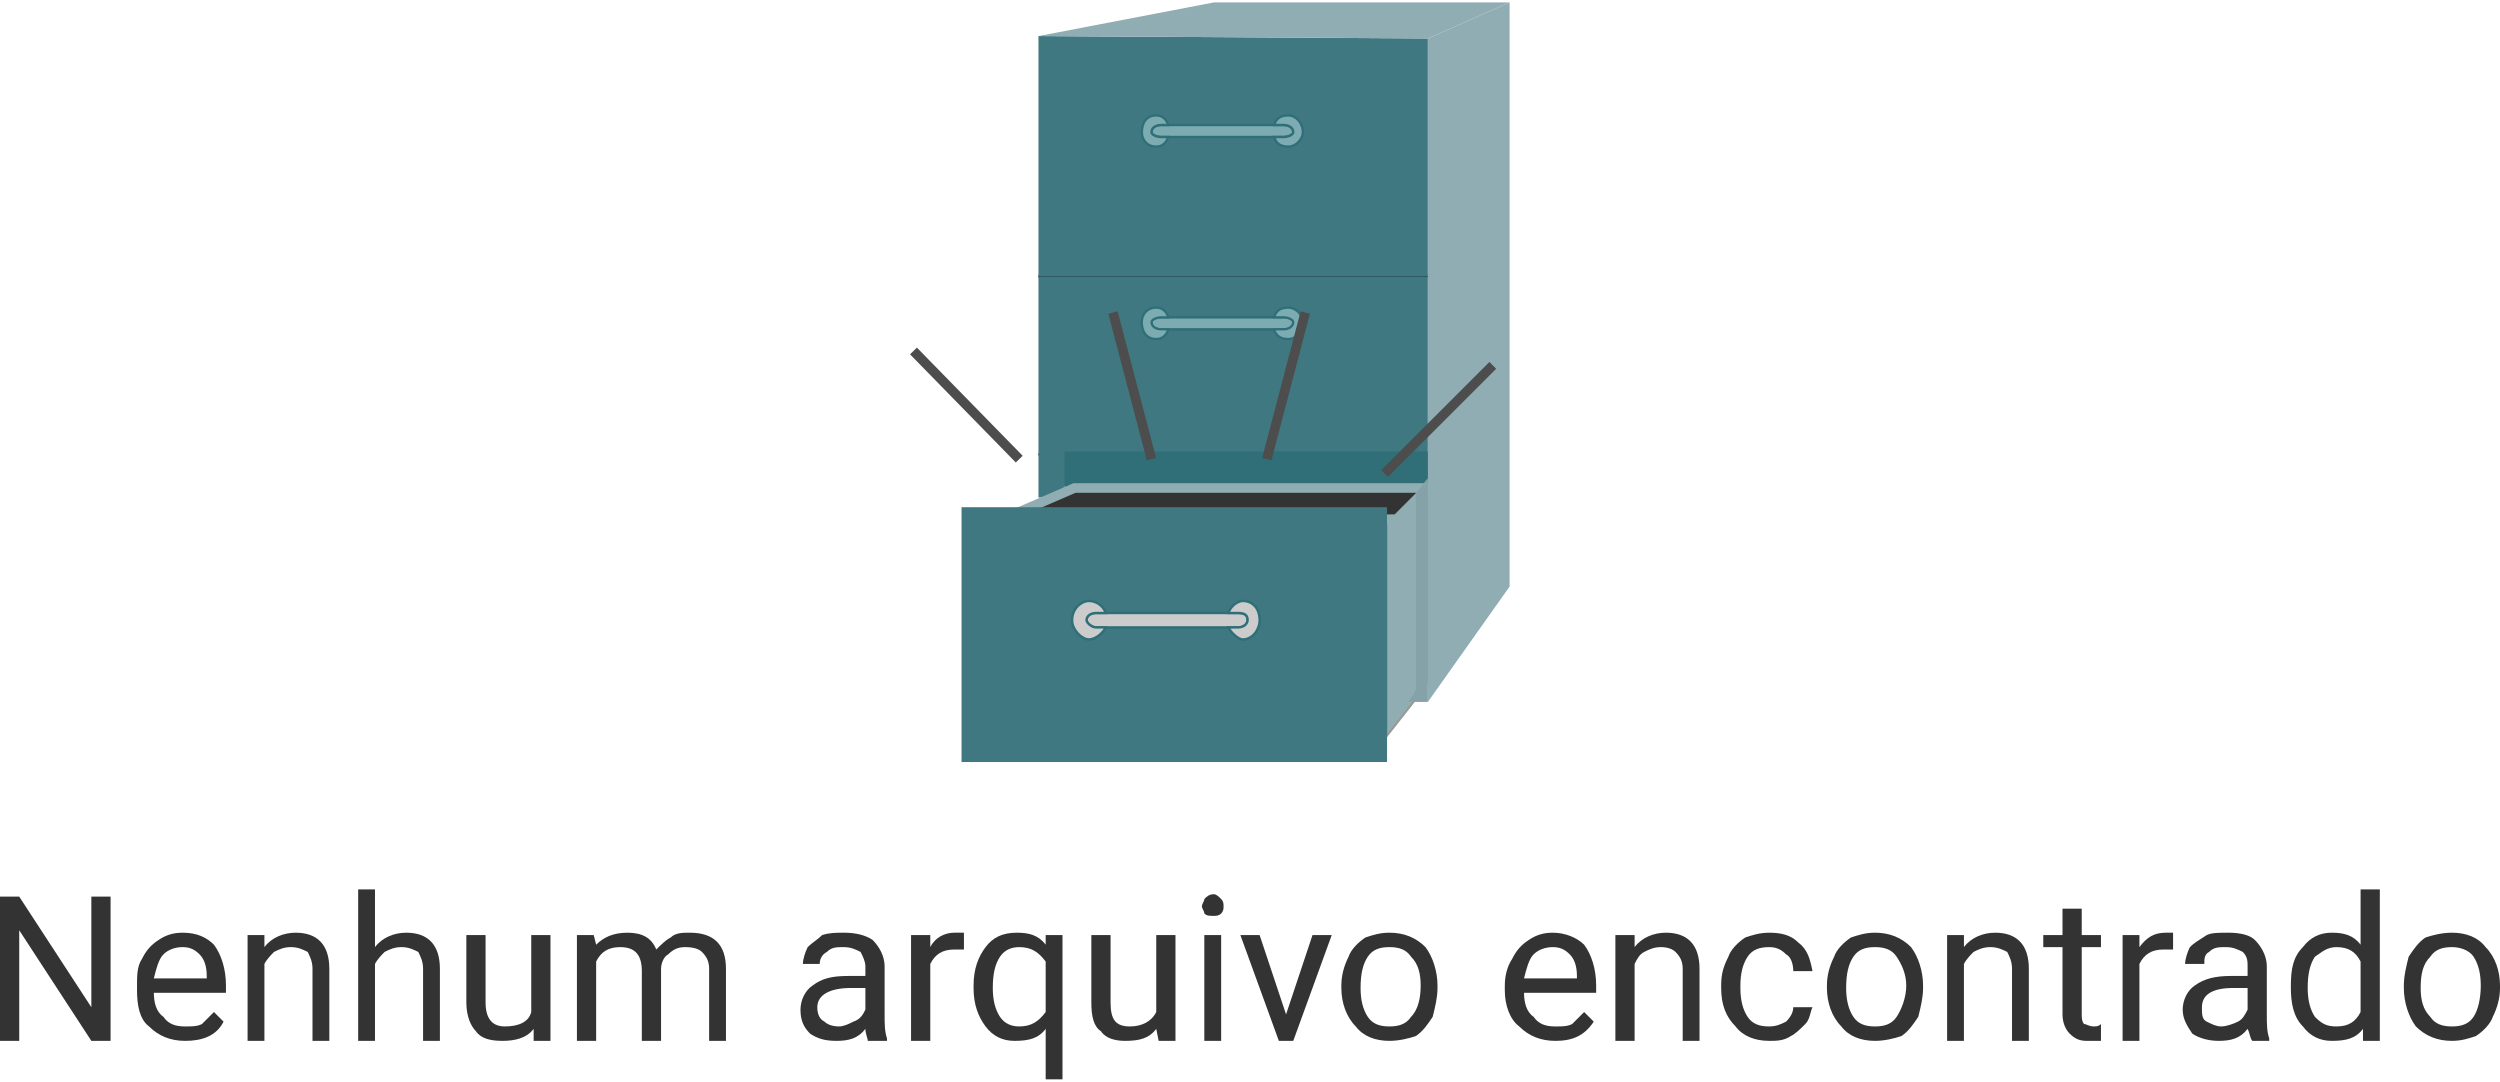 <?xml version="1.0" encoding="UTF-8"?>
<!DOCTYPE svg PUBLIC "-//W3C//DTD SVG 1.1//EN" "http://www.w3.org/Graphics/SVG/1.1/DTD/svg11.dtd">
<!-- Creator: CorelDRAW X8 -->
<svg xmlns="http://www.w3.org/2000/svg" xml:space="preserve" width="1040px" height="450px" version="1.1" style="shape-rendering:geometricPrecision; text-rendering:geometricPrecision; image-rendering:optimizeQuality; fill-rule:evenodd; clip-rule:evenodd"
viewBox="0 0 1040 450"
 xmlns:xlink="http://www.w3.org/1999/xlink">
 <defs>
  <style type="text/css">
   <![CDATA[
    .str6 {stroke:#4D4D4D;stroke-width:3.999}
    .str4 {stroke:#90ADB3;stroke-width:3.999}
    .str1 {stroke:black;stroke-width:0.999}
    .str2 {stroke:#306F78;stroke-width:0.999}
    .str3 {stroke:#306F78;stroke-width:2.362}
    .str5 {stroke:#306F78;stroke-width:0.9}
    .str0 {stroke:#999999;stroke-width:0.9}
    .fil2 {fill:none}
    .fil4 {fill:#306F78}
    .fil5 {fill:#333333}
    .fil3 {fill:#3F7881}
    .fil7 {fill:#7CABB1}
    .fil8 {fill:#85A2A8}
    .fil1 {fill:#90ADB3}
    .fil6 {fill:#CCCCCC}
    .fil0 {fill:#333333;fill-rule:nonzero}
   ]]>
  </style>
 </defs>
 <g id="Camada_x0020_1">
  <g id="_1580689831376">
   <polygon class="fil0" points="46,433 38,433 8,387 8,433 0,433 0,373 8,373 38,419 38,373 46,373 "/>
   <path id="1" class="fil0" d="M77 433c-6,0 -11,-2 -15,-6 -4,-3 -5,-9 -5,-15l0 -2c0,-4 0,-8 2,-11 2,-4 4,-6 7,-8 3,-2 6,-3 10,-3 6,0 10,2 13,5 3,4 5,10 5,17l0 3 -30 0c0,4 1,8 4,10 2,3 5,4 9,4 3,0 5,0 7,-1 2,-2 3,-3 5,-5l4 4c-3,6 -9,8 -16,8zm-1 -39c-3,0 -6,1 -8,3 -2,2 -3,6 -4,10l22 0 0 -1c0,-4 -1,-7 -3,-9 -2,-2 -4,-3 -7,-3z"/>
   <path id="2" class="fil0" d="M110 389l0 5c3,-4 8,-6 13,-6 9,0 14,5 14,15l0 30 -7 0 0 -30c0,-3 -1,-5 -2,-7 -2,-1 -4,-2 -7,-2 -3,0 -5,1 -7,2 -1,1 -3,3 -4,5l0 32 -7 0 0 -44 7 0z"/>
   <path id="3" class="fil0" d="M156 394c3,-4 8,-6 13,-6 9,0 14,5 14,15l0 30 -7 0 0 -30c0,-3 -1,-5 -2,-7 -2,-1 -4,-2 -7,-2 -3,0 -5,1 -7,2 -1,1 -3,3 -4,5l0 32 -7 0 0 -63 7 0 0 24z"/>
   <path id="4" class="fil0" d="M222 428c-3,4 -8,5 -13,5 -5,0 -9,-1 -11,-4 -2,-2 -4,-6 -4,-12l0 -28 8 0 0 28c0,7 3,10 8,10 6,0 10,-2 11,-6l0 -32 8 0 0 44 -7 0 0 -5z"/>
   <path id="5" class="fil0" d="M247 389l1 4c3,-3 7,-5 13,-5 6,0 10,2 12,7 2,-2 4,-4 6,-5 2,-2 5,-2 8,-2 10,0 15,5 15,15l0 30 -7 0 0 -30c0,-3 -1,-5 -3,-7 -1,-1 -3,-2 -7,-2 -3,0 -5,1 -7,3 -2,1 -3,4 -3,6l0 30 -8 0 0 -29c0,-7 -3,-10 -9,-10 -5,0 -8,2 -10,6l0 33 -8 0 0 -44 7 0z"/>
   <path id="6" class="fil0" d="M361 433c0,-1 -1,-3 -1,-5 -3,4 -7,5 -12,5 -5,0 -8,-1 -11,-3 -3,-3 -4,-6 -4,-10 0,-4 2,-8 5,-10 4,-3 8,-4 15,-4l7 0 0 -4c0,-2 -1,-4 -2,-6 -2,-1 -4,-2 -7,-2 -3,0 -5,0 -7,2 -2,1 -3,3 -3,5l-7 0c0,-2 1,-5 2,-7 2,-2 4,-3 6,-5 3,-1 6,-1 9,-1 5,0 9,1 12,3 3,3 5,7 5,11l0 20c0,4 0,7 1,10l0 1 -8 0zm-12 -6c2,0 4,-1 6,-2 3,-1 4,-3 5,-5l0 -9 -6 0c-9,0 -14,3 -14,8 0,3 1,5 3,6 1,1 3,2 6,2z"/>
   <path id="7" class="fil0" d="M401 395c-1,0 -3,0 -4,0 -5,0 -8,2 -10,6l0 32 -8 0 0 -44 8 0 0 5c2,-4 6,-6 10,-6 2,0 3,0 4,0l0 7z"/>
   <path id="8" class="fil0" d="M405 410c0,-7 2,-12 5,-16 3,-4 7,-6 13,-6 5,0 9,1 12,5l0 -4 7 0 0 60 -7 0 0 -21c-3,4 -7,5 -13,5 -5,0 -9,-2 -12,-6 -3,-4 -5,-9 -5,-16l0 -1zm8 1c0,5 1,9 3,12 2,3 5,4 8,4 5,0 8,-2 11,-6l0 -21c-3,-4 -6,-6 -11,-6 -3,0 -6,1 -8,4 -2,3 -3,7 -3,13z"/>
   <path id="9" class="fil0" d="M481 428c-3,4 -7,5 -13,5 -4,0 -8,-1 -10,-4 -3,-2 -4,-6 -4,-12l0 -28 8 0 0 28c0,7 2,10 8,10 5,0 9,-2 11,-6l0 -32 8 0 0 44 -7 0 -1 -5z"/>
   <path id="10" class="fil0" d="M508 433l-7 0 0 -44 7 0 0 44zm-8 -56c0,-1 1,-2 1,-3 1,-1 2,-2 4,-2 1,0 2,1 3,2 1,1 1,2 1,3 0,1 0,2 -1,3 -1,1 -2,1 -3,1 -2,0 -3,0 -4,-1 0,-1 -1,-2 -1,-3z"/>
   <polygon id="11" class="fil0" points="535,422 546,389 554,389 538,433 532,433 516,389 524,389 "/>
   <path id="12" class="fil0" d="M558 410c0,-4 1,-8 3,-12 1,-3 4,-6 7,-8 3,-1 6,-2 10,-2 6,0 11,2 15,6 3,4 5,10 5,16l0 1c0,4 -1,8 -2,12 -2,3 -4,6 -7,8 -3,1 -7,2 -11,2 -6,0 -11,-2 -14,-6 -4,-4 -6,-10 -6,-16l0 -1zm8 1c0,5 1,9 3,12 2,3 5,4 9,4 4,0 7,-1 9,-4 3,-3 4,-8 4,-13 0,-5 -1,-9 -4,-12 -2,-3 -5,-4 -9,-4 -4,0 -7,1 -9,4 -2,3 -3,7 -3,13z"/>
   <path id="13" class="fil0" d="M647 433c-6,0 -11,-2 -15,-6 -4,-3 -6,-9 -6,-15l0 -2c0,-4 1,-8 3,-11 2,-4 4,-6 7,-8 3,-2 6,-3 10,-3 5,0 10,2 13,5 3,4 5,10 5,17l0 3 -30 0c0,4 1,8 4,10 2,3 5,4 9,4 3,0 5,0 7,-1 2,-2 3,-3 5,-5l4 4c-4,6 -9,8 -16,8zm-1 -39c-3,0 -6,1 -8,3 -2,2 -3,6 -4,10l22 0 0 -1c0,-4 -1,-7 -3,-9 -2,-2 -4,-3 -7,-3z"/>
   <path id="14" class="fil0" d="M680 389l0 5c3,-4 8,-6 13,-6 9,0 14,5 14,15l0 30 -7 0 0 -30c0,-3 -1,-5 -3,-7 -1,-1 -3,-2 -6,-2 -3,0 -5,1 -7,2 -2,1 -3,3 -4,5l0 32 -8 0 0 -44 8 0z"/>
   <path id="15" class="fil0" d="M736 427c3,0 5,-1 7,-2 2,-2 3,-4 3,-6l8 0c-1,2 -1,5 -3,7 -2,2 -4,4 -6,5 -3,2 -6,2 -9,2 -6,0 -11,-2 -14,-6 -4,-4 -6,-9 -6,-16l0 -1c0,-5 1,-8 3,-12 1,-3 4,-6 7,-8 3,-1 6,-2 10,-2 5,0 9,1 12,4 4,3 5,7 6,12l-8 0c0,-3 -1,-6 -3,-7 -2,-2 -4,-3 -7,-3 -4,0 -7,1 -9,4 -2,3 -3,7 -3,12l0 1c0,5 1,9 3,12 2,3 5,4 9,4z"/>
   <path id="16" class="fil0" d="M760 410c0,-4 1,-8 3,-12 1,-3 4,-6 7,-8 3,-1 6,-2 10,-2 6,0 11,2 15,6 3,4 5,10 5,16l0 1c0,4 -1,8 -2,12 -2,3 -4,6 -7,8 -3,1 -7,2 -11,2 -6,0 -11,-2 -14,-6 -4,-4 -6,-10 -6,-16l0 -1zm8 1c0,5 1,9 3,12 2,3 5,4 9,4 4,0 7,-1 9,-4 2,-3 4,-8 4,-13 0,-5 -2,-9 -4,-12 -2,-3 -5,-4 -9,-4 -4,0 -7,1 -9,4 -2,3 -3,7 -3,13z"/>
   <path id="17" class="fil0" d="M817 389l0 5c3,-4 8,-6 13,-6 9,0 14,5 14,15l0 30 -7 0 0 -30c0,-3 -1,-5 -2,-7 -2,-1 -4,-2 -7,-2 -3,0 -5,1 -7,2 -1,1 -3,3 -4,5l0 32 -7 0 0 -44 7 0z"/>
   <path id="18" class="fil0" d="M866 378l0 11 8 0 0 5 -8 0 0 28c0,1 0,3 1,4 1,0 2,1 4,1 1,0 2,0 3,-1l0 7c-2,0 -4,0 -6,0 -3,0 -5,-1 -7,-3 -2,-2 -3,-5 -3,-8l0 -28 -8 0 0 -5 8 0 0 -11 8 0z"/>
   <path id="19" class="fil0" d="M904 395c-1,0 -2,0 -4,0 -5,0 -8,2 -10,6l0 32 -7 0 0 -44 7 0 0 5c3,-4 6,-6 11,-6 1,0 2,0 3,0l0 7z"/>
   <path id="20" class="fil0" d="M937 433c-1,-1 -1,-3 -2,-5 -3,4 -7,5 -12,5 -4,0 -8,-1 -11,-3 -2,-3 -4,-6 -4,-10 0,-4 2,-8 5,-10 4,-3 9,-4 15,-4l7 0 0 -4c0,-2 0,-4 -2,-6 -2,-1 -4,-2 -7,-2 -3,0 -5,0 -7,2 -2,1 -2,3 -2,5l-8 0c0,-2 1,-5 2,-7 2,-2 4,-3 7,-5 2,-1 5,-1 9,-1 5,0 9,1 11,3 3,3 5,7 5,11l0 20c0,4 0,7 1,10l0 1 -7 0zm-13 -6c2,0 5,-1 7,-2 2,-1 3,-3 4,-5l0 -9 -6 0c-9,0 -13,3 -13,8 0,3 0,5 2,6 2,1 4,2 6,2z"/>
   <path id="21" class="fil0" d="M953 410c0,-7 1,-12 5,-16 3,-4 7,-6 12,-6 5,0 9,1 12,5l0 -23 8 0 0 63 -7 0 0 -5c-3,4 -7,5 -13,5 -5,0 -9,-2 -12,-6 -4,-4 -5,-10 -5,-16l0 -1zm7 1c0,5 1,9 3,12 3,3 5,4 9,4 5,0 8,-2 10,-6l0 -21c-2,-4 -5,-6 -10,-6 -4,0 -6,2 -9,4 -2,3 -3,7 -3,13z"/>
   <path id="22" class="fil0" d="M1000 410c0,-4 1,-8 2,-12 2,-3 4,-6 7,-8 3,-1 7,-2 11,-2 6,0 11,2 14,6 4,4 6,10 6,16l0 1c0,4 -1,8 -3,12 -1,3 -4,6 -7,8 -3,1 -6,2 -10,2 -6,0 -11,-2 -15,-6 -3,-4 -5,-10 -5,-16l0 -1zm7 1c0,5 1,9 4,12 2,3 5,4 9,4 4,0 7,-1 9,-4 2,-3 3,-8 3,-13 0,-5 -1,-9 -3,-12 -2,-3 -6,-4 -9,-4 -4,0 -7,1 -9,4 -3,3 -4,7 -4,13z"/>
   <g>
    <polygon class="fil1 str0" points="577,216 577,292 577,306 588,292 594,283 594,203 579,216 "/>
    <line class="fil2 str1" x1="594" y1="115" x2="432" y2= "115" />
    <line class="fil2 str1" x1="594" y1="189" x2="432" y2= "189" />
    <path class="fil2 str2" d="M486 52c-1,-3 -3,-4 -5,-4 -4,0 -6,3 -6,7 0,3 2,6 6,6 2,0 4,-1 5,-4"/>
    <path class="fil2 str2" d="M530 57c1,3 3,4 6,4 3,0 6,-3 6,-6 0,-4 -3,-7 -6,-7 -3,0 -5,1 -6,4"/>
    <path class="fil2 str2" d="M483 52l51 0m0 5l-51 0"/>
    <path class="fil2 str2" d="M483 52c-2,0 -4,1 -4,3 0,1 2,2 4,2"/>
    <path class="fil2 str2" d="M534 57c2,0 4,-1 4,-2 0,-2 -2,-3 -4,-3"/>
    <path class="fil3" d="M594 115l-162 0c0,25 0,67 0,92 4,0 10,-2 11,-5 3,-8 0,-13 0,-13 49,0 102,0 151,0l0 -74z"/>
    <rect class="fil4 str3" x="444" y="189" width="150" height="13.095"/>
    <polygon class="fil5 str4" points="447,203 417,216 581,216 594,203 "/>
    <polygon class="fil3" points="400,317 577,317 577,211 400,211 "/>
    <path class="fil2 str2" d="M460 255c-1,-3 -4,-5 -7,-5 -3,0 -7,3 -7,8 0,4 4,8 7,8 3,0 6,-3 7,-5"/>
    <path class="fil2 str2" d="M511 261c1,2 4,5 6,5 4,0 7,-4 7,-8 0,-5 -3,-8 -7,-8 -2,0 -5,2 -6,5"/>
    <path class="fil2 str2" d="M456 255l59 0m0 6l-59 0"/>
    <path class="fil2 str2" d="M456 255c-2,0 -4,1 -4,3 0,1 2,3 4,3"/>
    <path class="fil2 str2" d="M515 261c3,0 4,-2 4,-3 0,-2 -1,-3 -4,-3"/>
    <path class="fil6 str2" d="M515 261c3,0 4,-2 4,-3 0,-2 -1,-3 -4,-3l-4 0 -51 0 -4 0c-2,0 -4,1 -4,3 0,1 2,3 4,3l4 0 51 0 4 0z"/>
    <path class="fil6 str2" d="M456 255l4 0c-1,-3 -4,-5 -7,-5 -3,0 -7,3 -7,8 0,4 4,8 7,8 3,0 6,-3 7,-5l-4 0c-2,0 -4,-2 -4,-3 0,-2 2,-3 4,-3z"/>
    <path class="fil6 str2" d="M517 250c-2,0 -5,2 -6,5l4 0c3,0 4,1 4,3 0,1 -1,3 -4,3l-4 0c1,2 4,5 6,5 4,0 7,-4 7,-8 0,-5 -3,-8 -7,-8z"/>
    <path class="fil3" d="M594 16l-162 -1 0 100 162 0 0 -99zm-58 32c3,0 6,3 6,7 0,3 -3,6 -6,6 -3,0 -5,-1 -6,-4l-44 0c-1,3 -3,4 -5,4 -4,0 -6,-3 -6,-6 0,-4 2,-7 6,-7 2,0 4,1 5,4l44 0c1,-3 3,-4 6,-4z"/>
    <path class="fil7 str2" d="M486 57l44 0 4 0c2,0 4,-1 4,-2 0,-2 -2,-3 -4,-3l-4 0 -44 0 -3 0c-2,0 -4,1 -4,3 0,1 2,2 4,2l3 0z"/>
    <path class="fil7 str2" d="M483 52l3 0c-1,-3 -3,-4 -5,-4 -4,0 -6,3 -6,7 0,3 2,6 6,6 2,0 4,-1 5,-4l-3 0c-2,0 -4,-1 -4,-2 0,-2 2,-3 4,-3z"/>
    <path class="fil7 str2" d="M536 48c-3,0 -5,1 -6,4l4 0c2,0 4,1 4,3 0,1 -2,2 -4,2l-4 0c1,3 3,4 6,4 3,0 6,-3 6,-6 0,-4 -3,-7 -6,-7z"/>
    <polygon class="fil1" points="432,15 594,16 628,1 505,1 "/>
    <path class="fil2 str2" d="M486 132c-1,-3 -3,-4 -5,-4 -4,0 -6,3 -6,6 0,4 2,7 6,7 2,0 4,-1 5,-4"/>
    <path class="fil2 str2" d="M530 137c1,3 3,4 6,4 3,0 6,-3 6,-7 0,-3 -3,-6 -6,-6 -3,0 -5,1 -6,4"/>
    <path class="fil2 str2" d="M483 132l51 0m0 5l-51 0"/>
    <path class="fil2 str2" d="M483 132c-2,0 -4,1 -4,2 0,2 2,3 4,3"/>
    <path class="fil2 str2" d="M534 137c2,0 4,-1 4,-3 0,-1 -2,-2 -4,-2"/>
    <path class="fil7 str2" d="M486 137l44 0 4 0c2,0 4,-1 4,-3 0,-1 -2,-2 -4,-2l-4 0 -44 0 -3 0c-2,0 -4,1 -4,2 0,2 2,3 4,3l3 0z"/>
    <path class="fil7 str5" d="M483 132l3 0c-1,-3 -3,-4 -5,-4 -4,0 -6,3 -6,6 0,4 2,7 6,7 2,0 4,-1 5,-4l-3 0c-2,0 -4,-1 -4,-3 0,-1 2,-2 4,-2z"/>
    <path class="fil7 str5" d="M536 128c-3,0 -5,1 -6,4l4 0c2,0 4,1 4,2 0,2 -2,3 -4,3l-4 0c1,3 3,4 6,4 3,0 6,-3 6,-7 0,-3 -3,-6 -6,-6z"/>
    <polygon class="fil1" points="594,203 594,283 594,292 628,244 628,1 594,16 594,115 594,189 "/>
    <path class="fil8" d="M589 287l-3 5 8 0c0,-33 0,-60 0,-93 -2,2 -2,3 -5,6l0 82z"/>
    <line class="fil2 str6" x1="424" y1="191" x2="380" y2= "146" />
    <line class="fil2 str6" x1="621" y1="152" x2="576" y2= "197" />
    <line class="fil2 str6" x1="543" y1="130" x2="527" y2= "191" />
    <line class="fil2 str6" x1="463" y1="130" x2="479" y2= "191" />
   </g>
  </g>
 </g>
</svg>
